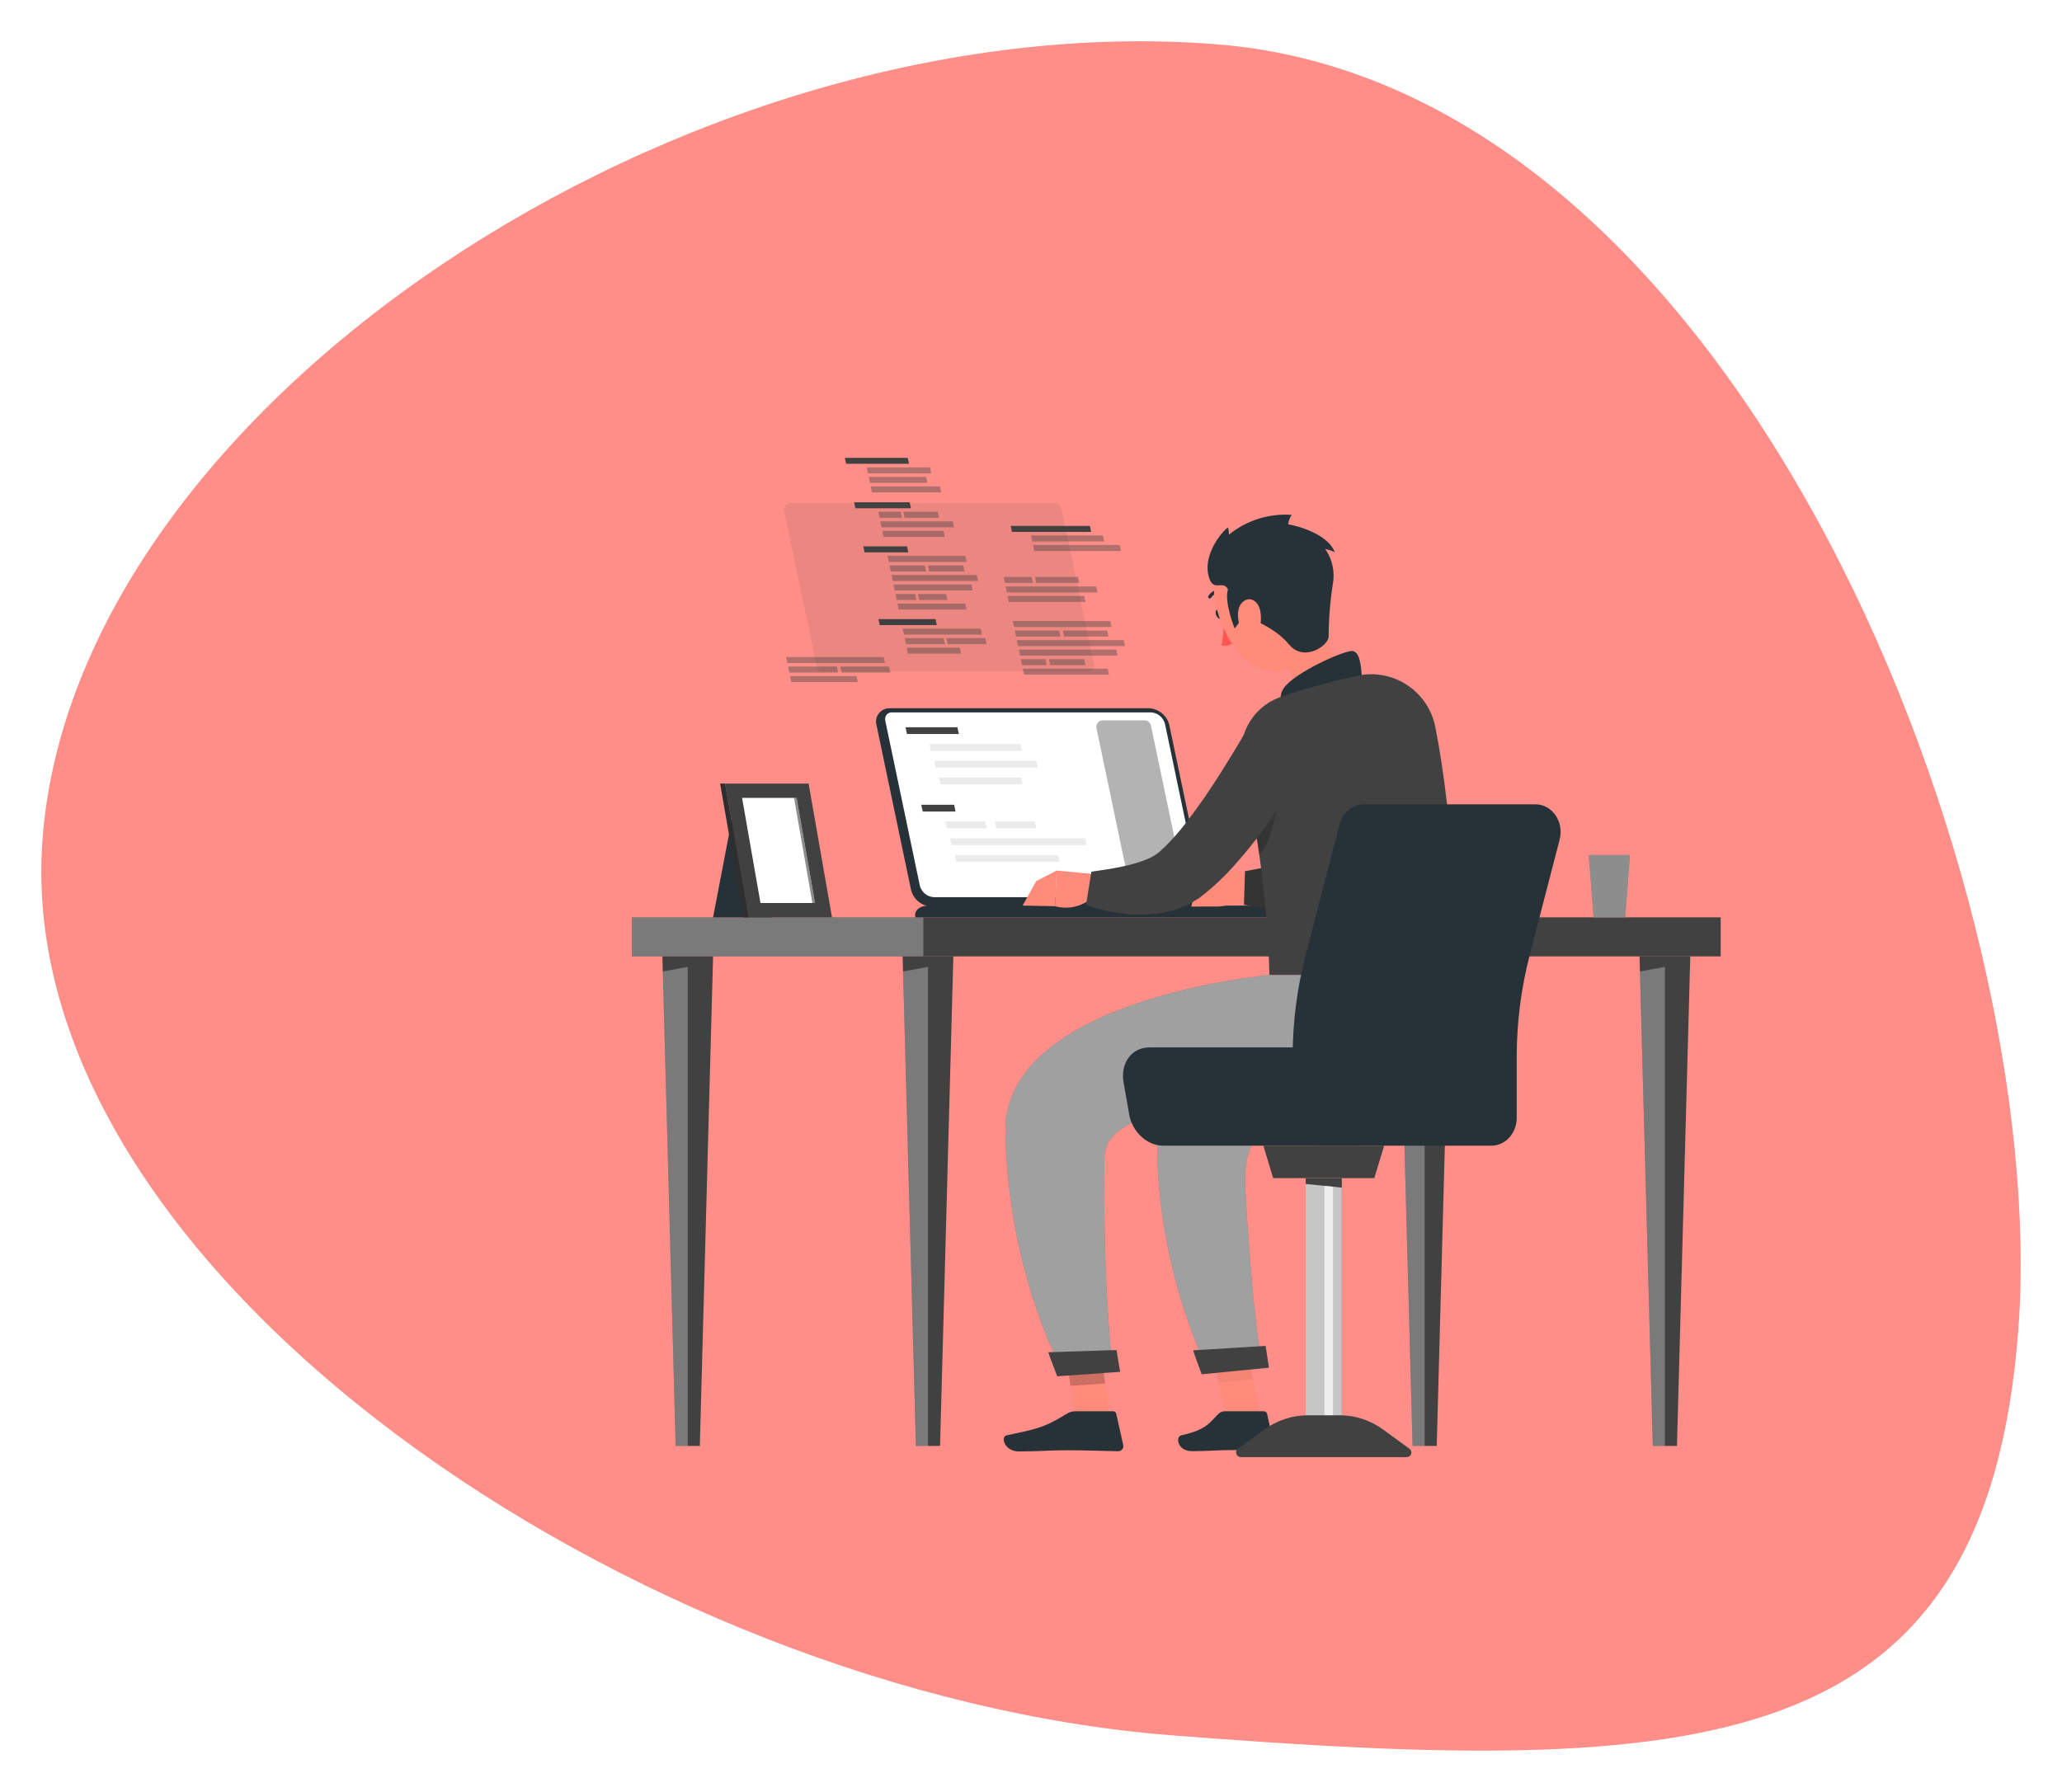 <svg width="749" height="651" viewBox="0 0 749 651" fill="none" xmlns="http://www.w3.org/2000/svg">
<g filter="url(#filter0_d)">
<path d="M425.569 626.433C233.18 611.415 3.748 458.505 15.428 301.059C27.109 143.614 249.317 -2.955 441.706 12.062C634.095 27.08 744.84 321.32 733.16 478.766C721.479 636.212 617.958 641.451 425.569 626.433Z" fill="#FE5F55" fill-opacity="0.7"/>
</g>
<path d="M625.019 333.269H229.55V347.458H625.019V333.269Z" fill="#414141"/>
<path opacity="0.3" d="M335.392 333.269H229.55V347.458H335.392V333.269Z" fill="white"/>
<path d="M337.08 347.458H327.873L332.692 525.294H337.08H341.468L346.299 347.458H337.08Z" fill="#414141"/>
<path opacity="0.3" d="M332.692 525.294H337.08V351.276L328.024 352.929L332.692 525.294Z" fill="white"/>
<path d="M249.815 347.458H240.607L245.426 525.294H249.815H254.203L259.022 347.458H249.815Z" fill="#414141"/>
<path opacity="0.3" d="M245.427 525.294H249.815V351.276L240.747 352.929L245.427 525.294Z" fill="white"/>
<path d="M604.753 347.458H595.546L600.365 525.294H604.753H609.142L613.972 347.458H604.753Z" fill="#414141"/>
<path opacity="0.3" d="M600.365 525.294H604.753V351.276L595.697 352.929L600.365 525.294Z" fill="white"/>
<path d="M517.488 347.458H508.281L513.1 525.294H517.488H521.877L526.696 347.458H517.488Z" fill="#414141"/>
<path opacity="0.3" d="M513.1 525.294H517.488V351.276L508.432 352.929L513.1 525.294Z" fill="white"/>
<path d="M417.268 257.306H323.24C322.477 257.276 321.717 257.427 321.024 257.746C320.33 258.065 319.722 258.544 319.248 259.143C318.775 259.743 318.45 260.445 318.3 261.194C318.15 261.943 318.18 262.717 318.386 263.452L330.911 323.224C331.314 324.914 332.257 326.427 333.597 327.534C334.936 328.641 336.601 329.281 338.337 329.358H432.435C433.196 329.387 433.954 329.237 434.647 328.918C435.34 328.599 435.947 328.122 436.42 327.524C436.893 326.926 437.218 326.225 437.369 325.478C437.52 324.73 437.493 323.958 437.289 323.224L424.752 263.452C424.349 261.75 423.398 260.227 422.046 259.117C420.694 258.007 419.016 257.371 417.268 257.306V257.306Z" fill="#263238"/>
<path d="M339.152 325.947C337.979 325.868 336.861 325.42 335.958 324.667C335.055 323.915 334.413 322.896 334.123 321.757L321.599 261.985C321.491 261.59 321.475 261.175 321.549 260.772C321.624 260.369 321.788 259.988 322.029 259.657C322.28 259.374 322.591 259.15 322.94 259.003C323.288 258.856 323.665 258.789 324.043 258.808H418.141C419.314 258.887 420.432 259.335 421.335 260.087C422.238 260.84 422.88 261.859 423.169 262.998L435.694 322.769C435.801 323.165 435.818 323.579 435.744 323.982C435.669 324.385 435.505 324.766 435.263 325.097C435.014 325.383 434.704 325.608 434.355 325.755C434.006 325.902 433.628 325.968 433.25 325.947H339.152Z" fill="white"/>
<path opacity="0.4" d="M410.144 321.163L398.271 264.488C398.205 264.152 398.213 263.806 398.295 263.474C398.377 263.142 398.531 262.832 398.747 262.567C398.963 262.301 399.234 262.086 399.542 261.938C399.85 261.789 400.187 261.71 400.529 261.706H415.801C416.331 261.71 416.843 261.895 417.253 262.229C417.664 262.563 417.948 263.028 418.059 263.545L429.932 320.174C429.999 320.509 429.991 320.855 429.908 321.187C429.826 321.52 429.672 321.829 429.456 322.095C429.241 322.361 428.969 322.575 428.661 322.724C428.353 322.873 428.016 322.952 427.674 322.956H412.402C411.879 322.954 411.372 322.776 410.962 322.451C410.553 322.126 410.264 321.672 410.144 321.163V321.163Z" fill="#414141"/>
<path d="M329.432 266.665L328.92 264.209H347.777L348.289 266.665H329.432Z" fill="#414141"/>
<path d="M338.139 272.764L337.627 270.308H370.673L371.197 272.764H338.139Z" fill="#EBEBEB"/>
<path d="M339.885 278.852L339.361 276.396H376.411L376.924 278.852H339.885Z" fill="#EBEBEB"/>
<path d="M341.62 284.951L341.107 282.495H370.929L371.453 284.951H341.62Z" fill="#EBEBEB"/>
<path d="M335.171 294.833L334.647 292.377H346.578L347.09 294.833H335.171Z" fill="#414141"/>
<path d="M343.866 300.921L343.354 298.465H357.88L358.404 300.921H343.866Z" fill="#EBEBEB"/>
<path d="M361.885 300.921L361.361 298.465H375.899L376.411 300.921H361.885Z" fill="#EBEBEB"/>
<path d="M345.612 307.02L345.1 304.564H394.221L394.733 307.02H345.612Z" fill="#EBEBEB"/>
<path d="M347.346 313.108L346.834 310.652H384.292L384.804 313.108H347.346Z" fill="#EBEBEB"/>
<path d="M461.197 328.997H337.394C334.019 328.997 331.83 330.917 332.54 333.269H468.623C467.925 330.917 464.573 328.997 461.197 328.997Z" fill="#263238"/>
<path opacity="0.1" d="M296.712 242.197L284.828 185.557C284.763 185.222 284.773 184.878 284.856 184.547C284.939 184.216 285.094 183.908 285.309 183.644C285.524 183.38 285.795 183.166 286.102 183.018C286.409 182.87 286.745 182.791 287.086 182.787H383.232C383.76 182.79 384.271 182.973 384.682 183.305C385.092 183.637 385.377 184.099 385.491 184.614L397.375 241.208C397.442 241.544 397.434 241.89 397.351 242.222C397.269 242.554 397.115 242.864 396.899 243.129C396.684 243.395 396.412 243.61 396.104 243.758C395.796 243.907 395.459 243.986 395.117 243.99H298.97C298.447 243.988 297.94 243.811 297.53 243.485C297.121 243.16 296.833 242.706 296.712 242.197V242.197Z" fill="#414141"/>
<path d="M330.887 184.649H310.704L310.25 182.473H330.434L330.887 184.649Z" fill="#414141"/>
<path opacity="0.4" d="M327.605 188.118H319.504L319.05 185.941H327.151L327.605 188.118Z" fill="#414141"/>
<path opacity="0.4" d="M341.084 188.118H328.606L328.152 185.941H340.63L341.084 188.118Z" fill="#414141"/>
<path opacity="0.4" d="M346.52 191.575H320.225L319.771 189.398H346.078L346.52 191.575Z" fill="#414141"/>
<path opacity="0.4" d="M343.179 195.044H320.947L320.493 192.867H342.725L343.179 195.044Z" fill="#414141"/>
<path opacity="0.4" d="M357.927 231.838H343.773L344.227 234.003H358.381L357.927 231.838Z" fill="#414141"/>
<path d="M340.281 227.089H319.55L319.096 224.912H339.827L340.281 227.089Z" fill="#414141"/>
<path opacity="0.4" d="M348.615 235.295H329.339L329.793 237.472H349.069L348.615 235.295Z" fill="#414141"/>
<path opacity="0.4" d="M342.772 231.838H328.618L329.072 234.003H343.226L342.772 231.838Z" fill="#414141"/>
<path opacity="0.4" d="M356.204 228.369H327.896L328.35 230.546H356.658L356.204 228.369Z" fill="#414141"/>
<path d="M330.177 168.493H307.34L306.886 166.328H329.723L330.177 168.493Z" fill="#414141"/>
<path opacity="0.4" d="M341.457 176.711H316.268L316.722 178.887H341.899L341.457 176.711Z" fill="#414141"/>
<path opacity="0.4" d="M336.416 173.254H315.546L316 175.419H336.87L336.416 173.254Z" fill="#414141"/>
<path opacity="0.4" d="M337.802 169.785H314.824L315.278 171.962H338.256L337.802 169.785Z" fill="#414141"/>
<path d="M329.921 200.678H314.044L313.59 198.501H329.467L329.921 200.678Z" fill="#414141"/>
<path opacity="0.4" d="M354.854 208.884H323.833L324.287 211.06H355.296L354.854 208.884Z" fill="#414141"/>
<path opacity="0.4" d="M335.962 205.427H323.112L323.566 207.603H336.416L335.962 205.427Z" fill="#414141"/>
<path opacity="0.4" d="M349.907 205.427H337.057L337.511 207.603H350.361L349.907 205.427Z" fill="#414141"/>
<path opacity="0.4" d="M350.699 201.958H322.39L322.844 204.135H351.141L350.699 201.958Z" fill="#414141"/>
<path opacity="0.4" d="M350.64 219.278H325.999L326.452 221.443H351.094L350.64 219.278Z" fill="#414141"/>
<path opacity="0.4" d="M332.447 215.81H325.277L325.731 217.986H332.889L332.447 215.81Z" fill="#414141"/>
<path opacity="0.4" d="M343.656 215.81H333.425L333.879 217.986H344.11L343.656 215.81Z" fill="#414141"/>
<path opacity="0.4" d="M352.864 212.352H324.555L325.009 214.517H353.318L352.864 212.352Z" fill="#414141"/>
<path opacity="0.4" d="M375.154 211.77H365.016L364.562 209.594H374.712L375.154 211.77Z" fill="#414141"/>
<path opacity="0.4" d="M392.032 211.77H376.411L375.958 209.594H391.578L392.032 211.77Z" fill="#414141"/>
<path opacity="0.4" d="M398.667 215.239H365.738L365.284 213.062H398.213L398.667 215.239Z" fill="#414141"/>
<path opacity="0.4" d="M394.291 218.696H366.459L366.005 216.52H393.837L394.291 218.696Z" fill="#414141"/>
<path opacity="0.4" d="M406.757 198H375.224L375.678 200.165H407.211L406.757 198Z" fill="#414141"/>
<path opacity="0.4" d="M400.634 194.532H374.502L374.956 196.708H401.077L400.634 194.532Z" fill="#414141"/>
<path d="M395.908 191.074H367.134L367.588 193.24H396.362L395.908 191.074Z" fill="#414141"/>
<path opacity="0.4" d="M408.177 232.548H369.346L369.8 234.725H408.631L408.177 232.548Z" fill="#414141"/>
<path opacity="0.4" d="M384.711 229.091H368.624L369.078 231.256H385.165L384.711 229.091Z" fill="#414141"/>
<path opacity="0.4" d="M402.171 229.091H386.084L386.538 231.256H402.625L402.171 229.091Z" fill="#414141"/>
<path opacity="0.4" d="M403.335 225.622H367.903L368.357 227.799H403.789L403.335 225.622Z" fill="#414141"/>
<path opacity="0.4" d="M402.357 242.931H371.511L371.965 245.107H402.811L402.357 242.931Z" fill="#414141"/>
<path opacity="0.4" d="M379.764 239.474H370.789L371.243 241.65H380.218L379.764 239.474Z" fill="#414141"/>
<path opacity="0.4" d="M393.802 239.474H380.998L381.452 241.65H394.256L393.802 239.474Z" fill="#414141"/>
<path opacity="0.4" d="M405.511 236.005H370.068L370.522 238.182H405.954L405.511 236.005Z" fill="#414141"/>
<path opacity="0.4" d="M311.134 245.62H286.993L287.447 247.796H311.588L311.134 245.62Z" fill="#414141"/>
<path opacity="0.4" d="M303.999 242.162H286.271L286.725 244.328H304.441L303.999 242.162Z" fill="#414141"/>
<path opacity="0.4" d="M322.96 242.162H305.244L305.698 244.328H323.426L322.96 242.162Z" fill="#414141"/>
<path opacity="0.4" d="M320.993 238.694H285.55L286.004 240.87H321.436L320.993 238.694Z" fill="#414141"/>
<path d="M592.066 310.652H577.12L578.866 333.269H590.32L592.066 310.652Z" fill="#414141"/>
<path opacity="0.4" d="M592.066 310.652H577.12L578.866 333.269H590.32L592.066 310.652Z" fill="white"/>
<path d="M266.355 294.95H287.843L280.509 333.269H259.022L266.355 294.95Z" fill="#263238"/>
<path d="M293.721 284.683H263.375L271.873 333.269H302.218L293.721 284.683Z" fill="#414141"/>
<path d="M261.583 284.683H263.375L271.873 333.269H270.08L261.583 284.683Z" fill="#414141"/>
<path opacity="0.3" d="M261.583 284.683H263.375L271.873 333.269H270.08L261.583 284.683Z" fill="black"/>
<path d="M276.238 328.066L269.556 289.875H289.367L296.037 328.066H276.238Z" fill="white"/>
<path opacity="0.6" d="M295.095 328.066L288.425 289.875H289.368L296.037 328.066H295.095Z" fill="#414141"/>
<path d="M444.028 222.584C444.459 223.515 444.319 224.505 443.702 224.784C443.085 225.063 442.247 224.54 441.817 223.62C441.386 222.7 441.537 221.699 442.143 221.42C442.748 221.141 443.598 221.606 444.028 222.584Z" fill="#263238"/>
<path d="M444.401 224.423C444.401 224.423 444.773 230.779 443.633 234.457C445.961 235.237 448.475 233.293 448.475 233.293L444.401 224.423Z" fill="#FF5652"/>
<path d="M444.145 214.89C444.046 214.972 443.924 215.021 443.796 215.03C443.038 215.05 442.296 215.249 441.63 215.611C440.965 215.973 440.394 216.488 439.966 217.113C439.928 217.185 439.876 217.248 439.812 217.299C439.749 217.35 439.676 217.388 439.598 217.41C439.52 217.432 439.439 217.439 439.358 217.429C439.277 217.419 439.2 217.393 439.129 217.352C439.059 217.312 438.998 217.257 438.949 217.192C438.9 217.128 438.865 217.054 438.845 216.975C438.825 216.896 438.822 216.814 438.834 216.734C438.847 216.654 438.876 216.577 438.918 216.508C439.446 215.707 440.158 215.045 440.994 214.577C441.831 214.11 442.768 213.849 443.726 213.819C443.853 213.812 443.979 213.845 444.086 213.914C444.194 213.983 444.276 214.084 444.323 214.203C444.369 214.322 444.377 214.452 444.345 214.575C444.313 214.699 444.243 214.809 444.145 214.89V214.89Z" fill="#263238"/>
<path d="M478.308 221.141C481.905 233.595 485.921 243.257 490.821 248.774C490.821 248.774 490.914 258.563 474.234 263.219C455.89 268.341 462.92 256.561 462.92 256.561C472.232 251.381 471.347 243.559 464.34 240.579L478.308 221.141Z" fill="#FF8B7B"/>
<path d="M494.709 246.388C494.383 241.837 493.952 236.645 491.147 236.505C488.051 236.366 470.125 244.374 466.296 250.02C462.466 255.665 469.951 261.194 469.951 261.194L494.709 246.388Z" fill="#263238"/>
<path d="M458.02 316.868L442.539 316.356L442.818 329.323C442.818 329.323 456.32 327.926 456.914 324.376L458.02 316.868Z" fill="#FF8B7B"/>
<path d="M434.356 322.723L432.726 329.358L442.818 329.334L442.539 316.367L434.356 322.723Z" fill="#FF8B7B"/>
<path d="M520.154 262.986L519.828 266.315C519.723 267.386 519.584 268.434 519.444 269.493C519.176 271.6 518.839 273.707 518.478 275.802C517.779 280.004 516.871 284.183 515.824 288.385C514.759 292.667 513.469 296.891 511.959 301.038C511.156 303.168 510.318 305.298 509.317 307.463C508.308 309.734 507.141 311.931 505.825 314.039C505.511 314.587 505.115 315.203 504.731 315.716C504.347 316.228 503.974 316.88 503.567 317.415C503.16 317.951 502.729 318.579 502.193 319.126L501.437 319.988C501.166 320.305 500.879 320.608 500.575 320.895C498.242 323.18 495.508 325.015 492.509 326.308C487.908 328.282 483.026 329.519 478.04 329.975C475.771 330.242 473.524 330.347 471.324 330.405C469.124 330.464 466.924 330.405 464.759 330.289C462.594 330.173 460.452 329.986 458.322 329.73C456.192 329.474 454.12 329.137 451.862 328.683L452.235 316.519C459.667 315.219 467.014 313.47 474.234 311.281C475.84 310.759 477.418 310.153 478.96 309.465C480.273 308.911 481.529 308.228 482.708 307.428C483.394 307.015 483.975 306.449 484.407 305.775L484.745 305.24C484.901 305.011 485.045 304.774 485.176 304.53C485.342 304.262 485.493 303.987 485.63 303.703C485.781 303.401 485.944 303.121 486.095 302.784C487.463 299.798 488.588 296.707 489.459 293.541C490.414 290.119 491.31 286.557 492.032 282.868C492.753 279.178 493.452 275.453 494.092 271.693L494.977 266.036L495.78 260.53L520.154 262.986Z" fill="#414141"/>
<path opacity="0.2" d="M520.154 262.986L519.828 266.315C519.723 267.386 519.584 268.434 519.444 269.493C519.176 271.6 518.839 273.707 518.478 275.802C517.779 280.004 516.871 284.183 515.824 288.385C514.759 292.667 513.469 296.891 511.959 301.038C511.156 303.168 510.318 305.298 509.317 307.463C508.308 309.734 507.141 311.931 505.825 314.039C505.511 314.587 505.115 315.203 504.731 315.716C504.347 316.228 503.974 316.88 503.567 317.415C503.16 317.951 502.729 318.579 502.193 319.126L501.437 319.988C501.166 320.305 500.879 320.608 500.575 320.895C498.242 323.18 495.508 325.015 492.509 326.308C487.908 328.282 483.026 329.519 478.04 329.975C475.771 330.242 473.524 330.347 471.324 330.405C469.124 330.464 466.924 330.405 464.759 330.289C462.594 330.173 460.452 329.986 458.322 329.73C456.192 329.474 454.12 329.137 451.862 328.683L452.235 316.519C459.667 315.219 467.014 313.47 474.234 311.281C475.84 310.759 477.418 310.153 478.96 309.465C480.273 308.911 481.529 308.228 482.708 307.428C483.394 307.015 483.975 306.449 484.407 305.775L484.745 305.24C484.901 305.011 485.045 304.774 485.176 304.53C485.342 304.262 485.493 303.987 485.63 303.703C485.781 303.401 485.944 303.121 486.095 302.784C487.463 299.798 488.588 296.707 489.459 293.541C490.414 290.119 491.31 286.557 492.032 282.868C492.753 279.178 493.452 275.453 494.092 271.693L494.977 266.036L495.78 260.53L520.154 262.986Z" fill="black"/>
<path d="M451.42 278.456C457.191 303.34 460.44 328.743 461.116 354.279H529.268C529.641 345.863 528.22 298.407 521.364 264.127C520.756 261.022 519.533 258.07 517.767 255.445C516.002 252.819 513.729 250.573 511.083 248.838C508.438 247.103 505.472 245.914 502.36 245.341C499.248 244.769 496.053 244.824 492.963 245.503L492.637 245.585C484.128 247.517 471.918 250.636 464.701 253.372L464.41 253.488C459.584 255.365 455.604 258.933 453.214 263.527C450.824 268.12 450.186 273.427 451.42 278.456V278.456Z" fill="#414141"/>
<path opacity="0.2" d="M455.855 300.223C456.39 303.494 456.937 306.962 457.438 310.594C463.013 304.774 464.783 286.942 464.783 286.942L455.855 300.223Z" fill="black"/>
<path d="M399.238 317.718L383.768 316.274L383.256 329.23C385.812 329.935 388.514 329.928 391.066 329.208C393.619 328.487 395.925 327.082 397.736 325.144L399.238 317.718Z" fill="#FF8B7B"/>
<path d="M376.412 320.092L371.453 328.997L383.303 329.23L383.815 316.274L376.412 320.092Z" fill="#FF8B7B"/>
<path d="M476.993 272.485C475.922 274.522 474.967 276.326 473.897 278.188C472.826 280.051 471.801 281.867 470.696 283.671C468.507 287.302 466.237 290.864 463.84 294.391C459.025 301.614 453.692 308.476 447.881 314.924C444.769 318.395 441.387 321.614 437.766 324.55C437.312 324.935 436.777 325.307 436.276 325.714C435.776 326.122 435.333 326.448 434.588 326.878C433.843 327.309 433.215 327.74 432.54 328.112C431.864 328.485 431.166 328.822 430.479 329.125C427.912 330.24 425.225 331.056 422.471 331.558C417.654 332.37 412.746 332.479 407.898 331.884C405.627 331.623 403.373 331.235 401.147 330.72C400.037 330.464 398.943 330.173 397.864 329.847C396.7 329.521 395.757 329.16 394.512 328.683L396.432 316.67C403.742 315.681 411.646 314.412 417.093 311.944C418.303 311.447 419.441 310.794 420.481 310C420.899 309.713 421.289 309.385 421.645 309.023C421.726 308.918 422.087 308.604 422.355 308.348C422.622 308.091 422.937 307.847 423.228 307.544C425.719 305.075 428.052 302.451 430.212 299.687C434.898 293.642 439.276 287.364 443.33 280.877C445.425 277.583 447.462 274.231 449.499 270.867L452.502 265.815L455.401 260.845L476.993 272.485Z" fill="#414141"/>
<path d="M458.287 515.446H445.553L439.14 485.939H451.885L458.287 515.446Z" fill="#FF8B7B"/>
<path d="M444.843 512.723H459.16C459.409 512.732 459.649 512.82 459.844 512.975C460.038 513.13 460.178 513.344 460.243 513.584L462.757 524.921C462.817 525.197 462.814 525.482 462.748 525.756C462.681 526.03 462.554 526.285 462.374 526.503C462.195 526.72 461.969 526.894 461.712 527.011C461.456 527.128 461.177 527.186 460.895 527.18C455.901 527.098 453.468 526.807 447.171 526.807C443.295 526.807 438.325 527.203 432.982 527.203C427.639 527.203 426.929 521.918 429.118 521.441C438.942 519.288 439.594 516.331 442.771 513.503C443.341 512.994 444.08 512.716 444.843 512.723Z" fill="#263238"/>
<g opacity="0.2">
<path opacity="0.2" d="M451.897 485.951H439.14L442.701 502.293L455.203 501.164L451.897 485.951Z" fill="black"/>
</g>
<path d="M474.223 206.172C478.879 217.951 482.115 224.621 479.042 233.176C474.386 246.039 457.868 247.342 449.837 237.169C442.62 228.008 436.311 210.281 445.425 200.538C447.421 198.378 449.936 196.765 452.732 195.851C455.527 194.938 458.51 194.755 461.396 195.319C464.282 195.884 466.976 197.177 469.221 199.077C471.466 200.977 473.188 203.419 474.223 206.172V206.172Z" fill="#FF8B7B"/>
<path d="M451.851 223.818C449.942 226.379 448.475 228.323 448.475 228.323C448.475 228.323 444.552 218.58 446.054 214.11C444.145 210.327 440.292 215.903 438.837 208.535C437.382 201.166 443.679 193.251 446.054 191.61C446.299 192.469 446.408 193.36 446.38 194.252C452.796 189.045 460.951 186.47 469.194 187.047C468.505 188.072 468.067 189.244 467.914 190.469C467.914 190.469 481.73 192.797 484.873 200.619C483.762 200.089 482.589 199.698 481.381 199.455C483.914 203.087 484.918 207.569 484.175 211.933C483.172 218.299 482.651 224.731 482.615 231.174C482.743 234.48 473.676 240.801 468.147 234.049C462.618 227.298 451.851 223.818 451.851 223.818Z" fill="#263238"/>
<path d="M457.612 221.28C458.333 224.024 458.129 226.929 457.03 229.545C455.552 233.037 452.514 232.199 451.012 229.149C449.651 226.414 448.778 221.339 451.187 218.906C453.597 216.473 456.704 217.986 457.612 221.28Z" fill="#FF8B7B"/>
<path d="M481.544 354.232C481.544 354.232 422.366 375.697 420.632 404.087C417.419 456.385 438.802 497.789 438.802 497.789L458.404 495.693C458.404 495.693 454.912 478.862 452.316 431.487C449.045 371.948 550.092 432.884 529.28 354.232H481.544Z" fill="#414141"/>
<path opacity="0.5" d="M481.544 354.232C481.544 354.232 422.366 375.697 420.632 404.087C417.419 456.385 438.802 497.789 438.802 497.789L458.404 495.693C458.404 495.693 454.912 478.862 452.316 431.487C449.045 371.948 550.092 432.884 529.28 354.232H481.544Z" fill="white"/>
<path d="M433.378 490.572C433.285 490.572 436.497 499.278 436.497 499.278L460.941 496.881L459.719 488.965L433.378 490.572Z" fill="#414141"/>
<path d="M403.242 516.901H390.496L386.771 487.382H399.517L403.242 516.901Z" fill="#FF8B7B"/>
<path d="M390.403 512.711H404.371C404.623 512.708 404.868 512.792 405.066 512.949C405.263 513.106 405.4 513.326 405.453 513.572L407.991 524.898C408.065 525.175 408.074 525.466 408.016 525.748C407.958 526.029 407.836 526.293 407.659 526.519C407.481 526.744 407.254 526.926 406.995 527.049C406.735 527.171 406.451 527.232 406.164 527.226C401.147 527.145 393.883 526.865 387.54 526.877C380.16 526.877 378.751 527.284 370.08 527.296C364.842 527.296 363.386 522.023 365.575 521.476C375.539 519.288 378.728 519.043 387.33 513.724C388.238 513.102 389.303 512.751 390.403 512.711Z" fill="#263238"/>
<path opacity="0.2" d="M386.783 487.394L388.808 503.469L401.449 502.608L399.529 487.394H386.783Z" fill="black"/>
<path d="M461.116 354.232C461.116 354.232 364.155 362.834 365.202 411.536C366.285 462.193 385.211 496.357 385.211 496.357H404.138C404.138 496.357 400.553 470.074 401.193 420.208C401.379 405.274 431.574 400.338 461.046 398.592C486.514 397.079 510.353 382.564 520.247 359.016L522.284 354.232H461.116Z" fill="#414141"/>
<path opacity="0.5" d="M461.116 354.232C461.116 354.232 364.155 362.834 365.202 411.536C366.285 462.193 385.211 496.357 385.211 496.357H404.138C404.138 496.357 400.553 470.074 401.193 420.208C401.379 405.274 431.574 400.338 461.046 398.592C486.514 397.079 510.353 382.564 520.247 359.016L522.284 354.232H461.116Z" fill="white"/>
<path d="M380.777 491.27C380.695 491.27 384.024 500.023 384.024 500.023L406.885 498.382L405.547 490.467L380.777 491.27Z" fill="#414141"/>
<path d="M486.573 299.501L474.269 346.911C471.123 359.057 469.535 371.554 469.543 384.101V406.135C469.543 411.699 473.641 416.215 478.704 416.215H541.769C546.833 416.215 550.93 411.699 550.93 406.135V384.101C550.926 371.553 552.518 359.056 555.668 346.911L566.528 305.007C568.204 298.57 563.804 292.203 557.716 292.203H495.372C493.303 292.268 491.314 293.021 489.721 294.343C488.127 295.664 487.019 297.479 486.573 299.501Z" fill="#263238"/>
<path d="M408.131 393.261L410.191 405.018C411.285 411.199 416.721 416.215 422.343 416.215H492.451C498.073 416.215 501.763 411.199 500.669 405.018L498.608 393.261C497.363 386.219 491.182 380.516 484.78 380.516H417.524C411.076 380.516 406.897 386.219 408.131 393.261Z" fill="#263238"/>
<path d="M499.202 428.018H462.478L458.893 416.215H502.787L499.202 428.018Z" fill="#414141"/>
<path d="M487.399 428.018H474.281V515.796H487.399V428.018Z" fill="#414141"/>
<path opacity="0.7" d="M487.399 515.796H474.281V430.125L487.399 431.464V515.796Z" fill="white"/>
<path opacity="0.7" d="M484.198 515.796H481.067V430.812L484.198 431.138V515.796Z" fill="white"/>
<path d="M511.005 529.368H450.663C450.311 529.365 449.97 529.251 449.686 529.042C449.403 528.834 449.192 528.542 449.084 528.207C448.975 527.872 448.975 527.512 449.083 527.177C449.191 526.842 449.402 526.55 449.686 526.341L459.254 519.357C463.853 515.989 469.406 514.17 475.107 514.166H486.573C492.27 514.172 497.819 515.99 502.415 519.357L511.994 526.341C512.279 526.55 512.49 526.844 512.597 527.18C512.705 527.516 512.704 527.877 512.594 528.213C512.485 528.548 512.272 528.84 511.987 529.048C511.701 529.255 511.358 529.367 511.005 529.368Z" fill="#414141"/>
<defs>
<filter id="filter0_d" x="0" y="0" width="749" height="651" filterUnits="userSpaceOnUse" color-interpolation-filters="sRGB">
<feFlood flood-opacity="0" result="BackgroundImageFix"/>
<feColorMatrix in="SourceAlpha" type="matrix" values="0 0 0 0 0 0 0 0 0 0 0 0 0 0 0 0 0 0 127 0"/>
<feOffset dy="4"/>
<feGaussianBlur stdDeviation="7.5"/>
<feColorMatrix type="matrix" values="0 0 0 0 0 0 0 0 0 0 0 0 0 0 0 0 0 0 0.15 0"/>
<feBlend mode="normal" in2="BackgroundImageFix" result="effect1_dropShadow"/>
<feBlend mode="normal" in="SourceGraphic" in2="effect1_dropShadow" result="shape"/>
</filter>
</defs>
</svg>
